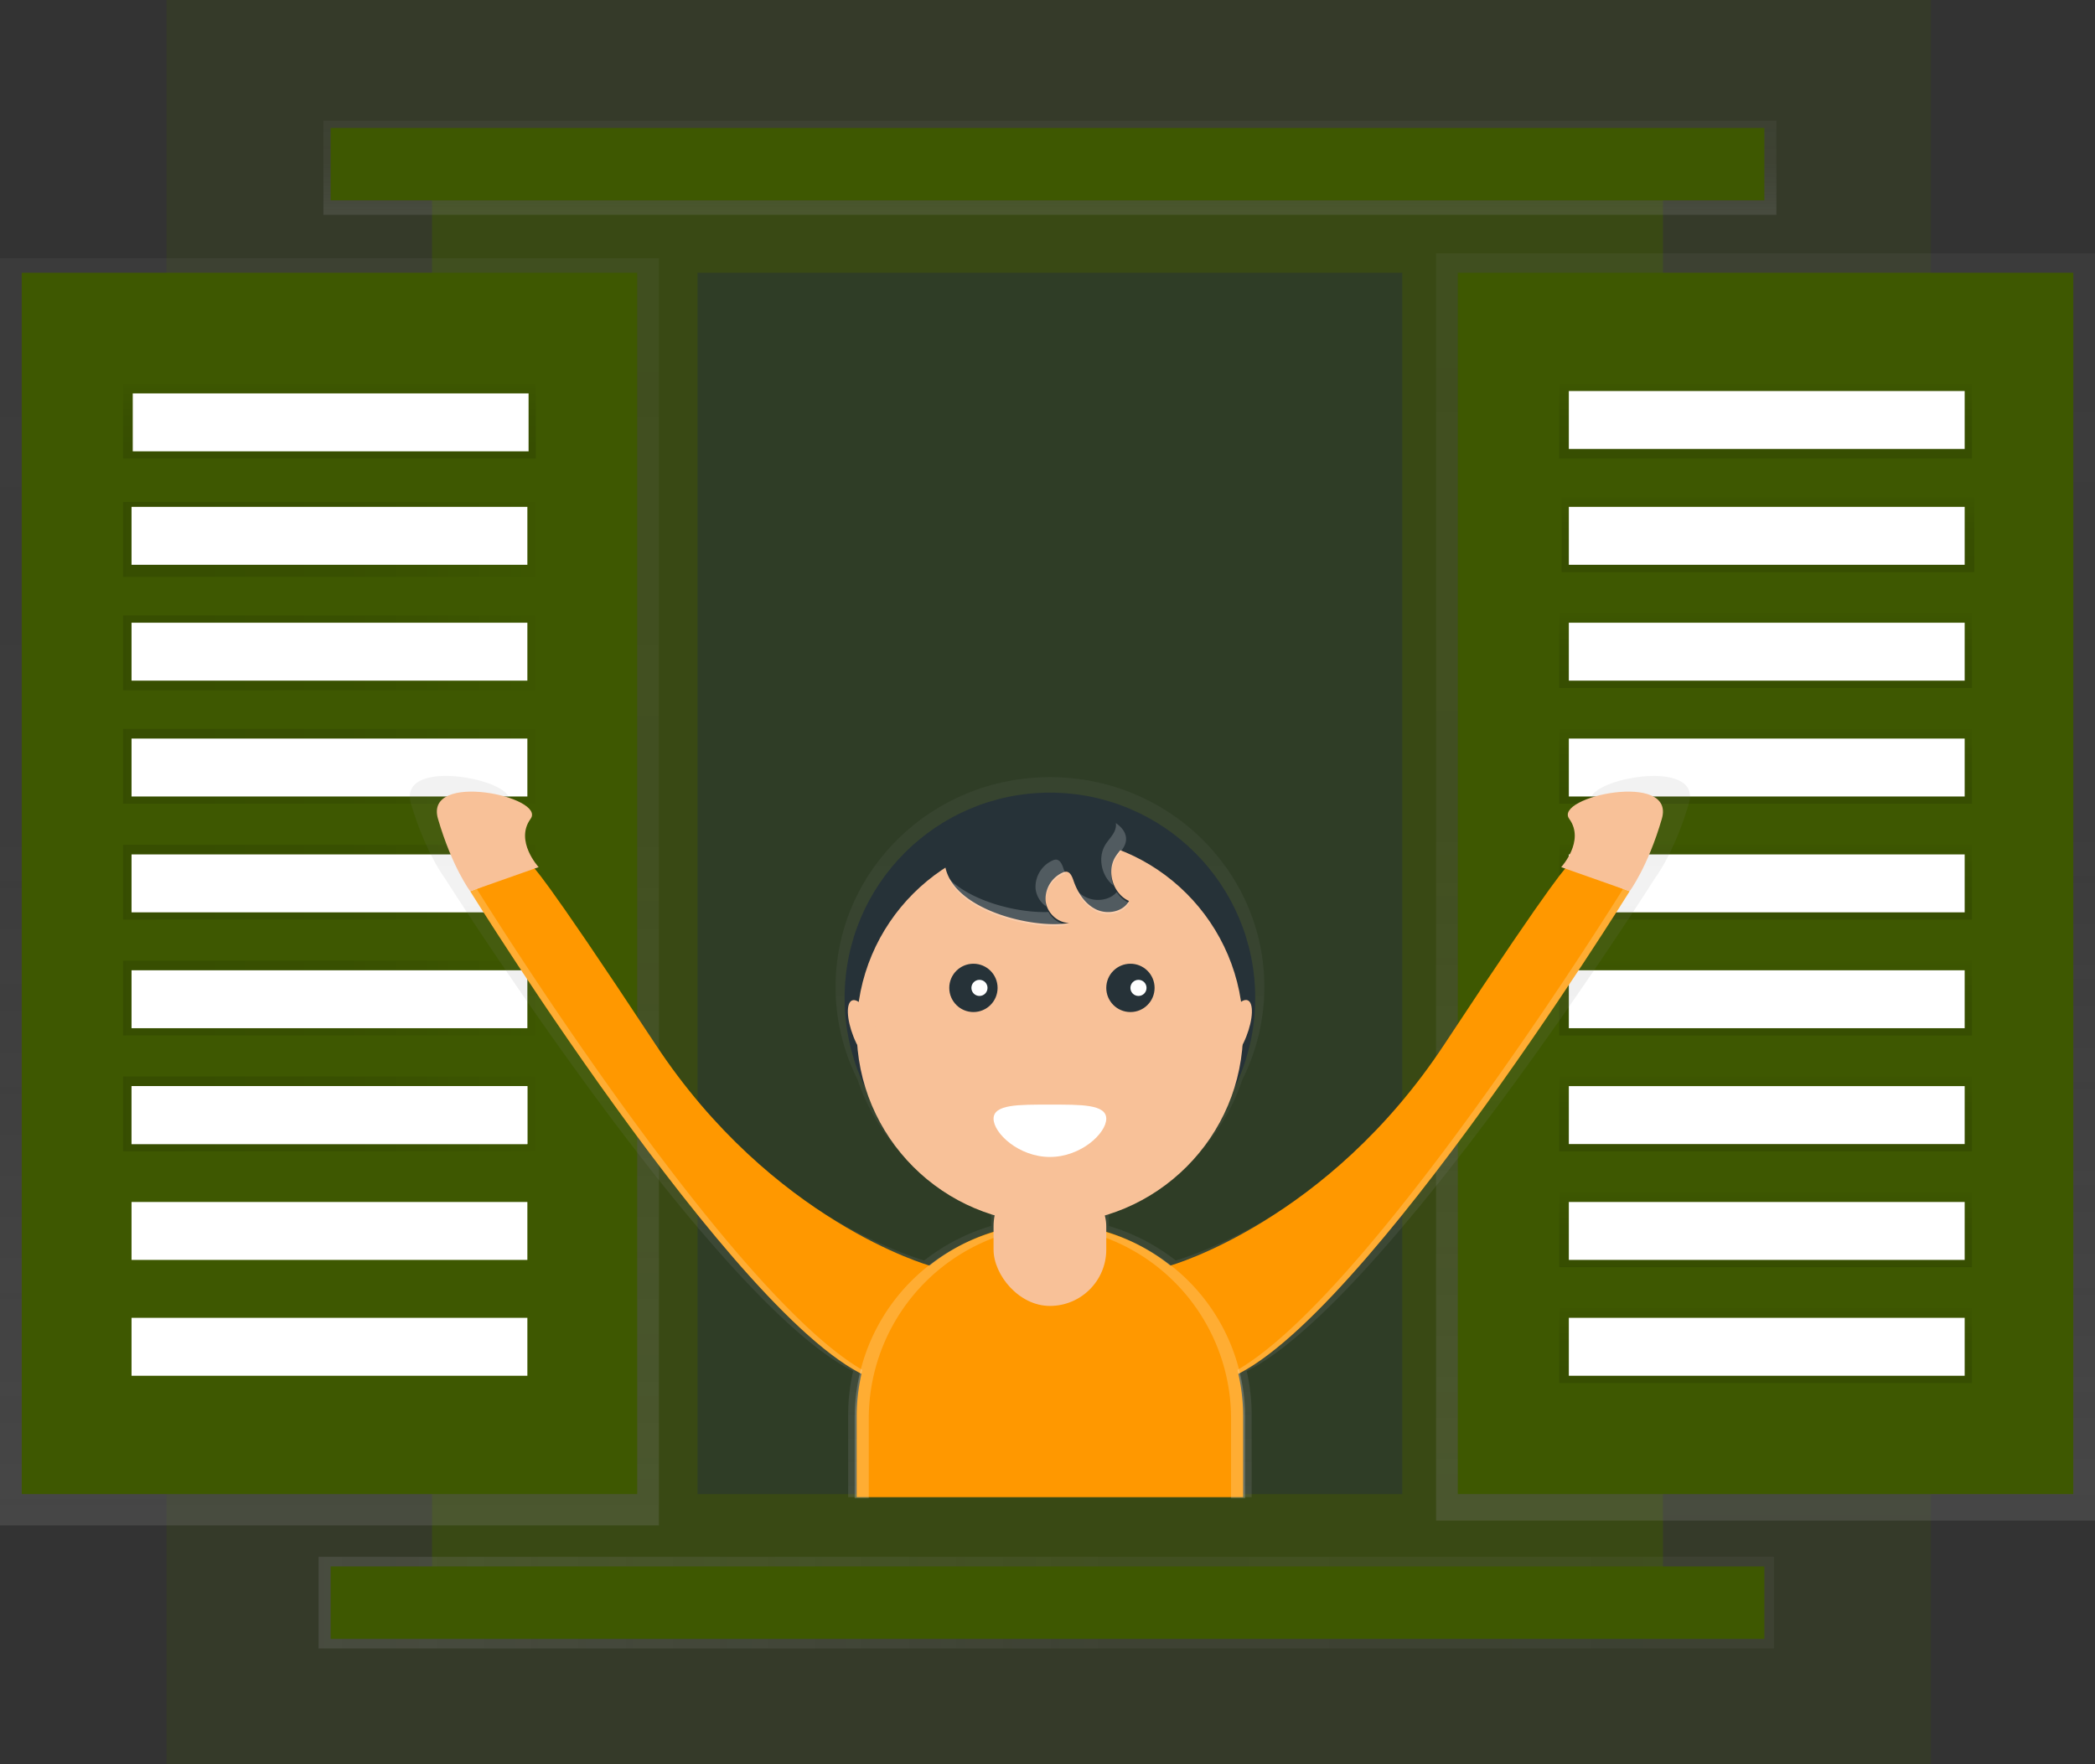 <svg id="fd1e300e-6133-4b79-9025-3394cccdd89f" data-name="Layer 1" xmlns="http://www.w3.org/2000/svg" xmlns:xlink="http://www.w3.org/1999/xlink" width="868" height="731" viewBox="0 0 868 731"><rect x="0" y="0" width="868" height="731" fill="#333333" stroke="none"/><defs><linearGradient id="06147ff9-8cd2-48ac-a1c1-caecd7b6d6a5" x1="731.5" y1="630" x2="731.5" y2="105" gradientUnits="userSpaceOnUse"><stop offset="0" stop-color="gray" stop-opacity="0.25"></stop><stop offset="0.54" stop-color="gray" stop-opacity="0.12"></stop><stop offset="1" stop-color="gray" stop-opacity="0.1"></stop></linearGradient><linearGradient id="a49b107c-cf66-4ec6-8282-86ab0caa351c" x1="136.5" y1="632" x2="136.5" y2="107" xlink:href="#06147ff9-8cd2-48ac-a1c1-caecd7b6d6a5"></linearGradient><linearGradient id="1f9811ff-c8f4-40a6-be63-e60ca0341cbe" x1="136.5" y1="190" x2="136.5" y2="159" gradientUnits="userSpaceOnUse"><stop offset="0" stop-opacity="0.12"></stop><stop offset="0.55" stop-opacity="0.09"></stop><stop offset="1" stop-opacity="0.02"></stop></linearGradient><linearGradient id="b9a200bd-353c-4381-b6e1-073e5213fd80" x1="732.5" y1="237" x2="732.5" y2="206" xlink:href="#1f9811ff-c8f4-40a6-be63-e60ca0341cbe"></linearGradient><linearGradient id="bd740118-0fc8-46fe-baa7-1287731d1ce1" x1="731.5" y1="285" x2="731.5" y2="254" xlink:href="#1f9811ff-c8f4-40a6-be63-e60ca0341cbe"></linearGradient><linearGradient id="be3dcc85-6798-4804-ad40-40dd5e1bf54d" x1="731.5" y1="333" x2="731.5" y2="302" xlink:href="#1f9811ff-c8f4-40a6-be63-e60ca0341cbe"></linearGradient><linearGradient id="7951aed1-d6b7-43ca-8fc6-4bf3d931fa96" x1="731.5" y1="381" x2="731.5" y2="350" xlink:href="#1f9811ff-c8f4-40a6-be63-e60ca0341cbe"></linearGradient><linearGradient id="f7ec873f-c4fc-49e9-9fd3-dd83f2d4e56d" x1="731.5" y1="429" x2="731.5" y2="398" xlink:href="#1f9811ff-c8f4-40a6-be63-e60ca0341cbe"></linearGradient><linearGradient id="ccdfa92b-51d8-4ad9-a821-9e1bef0af2d7" x1="731.5" y1="477" x2="731.5" y2="446" xlink:href="#1f9811ff-c8f4-40a6-be63-e60ca0341cbe"></linearGradient><linearGradient id="073d1fbf-61de-45f9-b512-c4899ce091e5" x1="731.5" y1="525" x2="731.5" y2="494" xlink:href="#1f9811ff-c8f4-40a6-be63-e60ca0341cbe"></linearGradient><linearGradient id="24835175-14ba-470d-95d2-6a8277fcc694" x1="731.5" y1="573" x2="731.5" y2="542" xlink:href="#1f9811ff-c8f4-40a6-be63-e60ca0341cbe"></linearGradient><linearGradient id="5ff08f58-18b8-40ea-89dd-f61e941fbca5" x1="731.5" x2="731.5" xlink:href="#1f9811ff-c8f4-40a6-be63-e60ca0341cbe"></linearGradient><linearGradient id="35037972-f4cb-4e52-85d9-6feea861c78a" x1="51" y1="223.5" x2="222" y2="223.5" xlink:href="#1f9811ff-c8f4-40a6-be63-e60ca0341cbe"></linearGradient><linearGradient id="c11cf938-6a5f-4793-b594-126852022070" x1="51" y1="270.5" x2="222" y2="270.5" xlink:href="#1f9811ff-c8f4-40a6-be63-e60ca0341cbe"></linearGradient><linearGradient id="68e8be81-276e-4a4c-a07a-ad0995a3c0be" x1="51" y1="317.5" x2="222" y2="317.5" xlink:href="#1f9811ff-c8f4-40a6-be63-e60ca0341cbe"></linearGradient><linearGradient id="0822cc54-0c46-479a-a5ec-03e9a82962c7" x1="51" y1="365.5" x2="222" y2="365.5" xlink:href="#1f9811ff-c8f4-40a6-be63-e60ca0341cbe"></linearGradient><linearGradient id="7019b20f-90f6-479e-a238-57a05bc6be32" x1="51" y1="413.5" x2="222" y2="413.5" xlink:href="#1f9811ff-c8f4-40a6-be63-e60ca0341cbe"></linearGradient><linearGradient id="d42fcc48-79e2-414c-a733-2be802693088" x1="51" y1="461.5" x2="222" y2="461.5" xlink:href="#1f9811ff-c8f4-40a6-be63-e60ca0341cbe"></linearGradient><linearGradient id="0c4558fc-2870-4523-bb15-f13635f1ebad" x1="132" y1="664" x2="735" y2="664" xlink:href="#06147ff9-8cd2-48ac-a1c1-caecd7b6d6a5"></linearGradient><linearGradient id="5f8c78d2-e119-41dc-88f5-5bfd3b7b4286" x1="435" y1="89" x2="435" y2="50" xlink:href="#06147ff9-8cd2-48ac-a1c1-caecd7b6d6a5"></linearGradient><linearGradient id="0b3309b2-8c80-4e02-ba09-43858a03760e" x1="601" y1="704.8" x2="601" y2="406" xlink:href="#06147ff9-8cd2-48ac-a1c1-caecd7b6d6a5"></linearGradient></defs><title>welcome</title><rect x="69" width="731" height="731" fill="#3e5801" opacity="0.2"></rect><rect x="179" y="68.25" width="510" height="595.5" fill="#3e5801" opacity="0.5"></rect><rect x="595" y="105" width="273" height="525" fill="url('#06147ff9-8cd2-48ac-a1c1-caecd7b6d6a5')"></rect><rect y="107" width="273" height="525" fill="url('#a49b107c-cf66-4ec6-8282-86ab0caa351c')"></rect><rect x="604" y="113" width="255" height="506" fill="#3e5801"></rect><rect x="175" y="197.5" width="255" height="506" transform="translate(439 816.5) rotate(-180)" fill="#3e5801"></rect><rect x="51" y="159" width="171" height="31" fill="url('#1f9811ff-c8f4-40a6-be63-e60ca0341cbe')"></rect><rect x="647" y="206" width="171" height="31" fill="url('#b9a200bd-353c-4381-b6e1-073e5213fd80')"></rect><rect x="646" y="254" width="171" height="31" fill="url('#bd740118-0fc8-46fe-baa7-1287731d1ce1')"></rect><rect x="646" y="302" width="171" height="31" fill="url('#be3dcc85-6798-4804-ad40-40dd5e1bf54d')"></rect><rect x="646" y="350" width="171" height="31" fill="url('#7951aed1-d6b7-43ca-8fc6-4bf3d931fa96')"></rect><rect x="646" y="398" width="171" height="31" fill="url('#f7ec873f-c4fc-49e9-9fd3-dd83f2d4e56d')"></rect><rect x="646" y="446" width="171" height="31" fill="url('#ccdfa92b-51d8-4ad9-a821-9e1bef0af2d7')"></rect><rect x="646" y="494" width="171" height="31" fill="url('#073d1fbf-61de-45f9-b512-c4899ce091e5')"></rect><rect x="646" y="542" width="171" height="31" fill="url('#24835175-14ba-470d-95d2-6a8277fcc694')"></rect><rect x="646" y="159" width="171" height="31" fill="url('#5ff08f58-18b8-40ea-89dd-f61e941fbca5')"></rect><rect x="51" y="208" width="171" height="31" fill="url('#35037972-f4cb-4e52-85d9-6feea861c78a')"></rect><rect x="51" y="255" width="171" height="31" fill="url('#c11cf938-6a5f-4793-b594-126852022070')"></rect><rect x="51" y="302" width="171" height="31" fill="url('#68e8be81-276e-4a4c-a07a-ad0995a3c0be')"></rect><rect x="51" y="350" width="171" height="31" fill="url('#0822cc54-0c46-479a-a5ec-03e9a82962c7')"></rect><rect x="51" y="398" width="171" height="31" fill="url('#7019b20f-90f6-479e-a238-57a05bc6be32')"></rect><rect x="55" y="163" width="164" height="24" fill="#fff"></rect><rect x="54.5" y="210" width="164" height="24" fill="#fff"></rect><rect x="54.5" y="258" width="164" height="24" fill="#fff"></rect><rect x="54.5" y="306" width="164" height="24" fill="#fff"></rect><rect x="54.5" y="354" width="164" height="24" fill="#fff"></rect><rect x="54.5" y="402" width="164" height="24" fill="#fff"></rect><rect x="51" y="446" width="171" height="31" fill="url('#d42fcc48-79e2-414c-a733-2be802693088')"></rect><rect x="54.5" y="450" width="164" height="24" fill="#fff"></rect><rect x="54.5" y="450" width="164" height="24" fill="#fff"></rect><rect x="54.5" y="498" width="164" height="24" fill="#fff"></rect><rect x="54.5" y="546" width="164" height="24" fill="#fff"></rect><rect x="650" y="162" width="164" height="24" fill="#fff"></rect><rect x="650" y="210" width="164" height="24" fill="#fff"></rect><rect x="650" y="258" width="164" height="24" fill="#fff"></rect><rect x="650" y="306" width="164" height="24" fill="#fff"></rect><rect x="650" y="354" width="164" height="24" fill="#fff"></rect><rect x="650" y="402" width="164" height="24" fill="#fff"></rect><rect x="650" y="450" width="164" height="24" fill="#fff"></rect><rect x="650" y="498" width="164" height="24" fill="#fff"></rect><rect x="650" y="546" width="164" height="24" fill="#fff"></rect><rect x="132" y="645" width="603" height="38" fill="url('#0c4558fc-2870-4523-bb15-f13635f1ebad')"></rect><rect x="137" y="649" width="594" height="30" fill="#3e5801"></rect><rect x="134" y="50" width="602" height="39" fill="url('#5f8c78d2-e119-41dc-88f5-5bfd3b7b4286')"></rect><rect x="137" y="53" width="594" height="30" fill="#3e5801"></rect><rect x="289" y="113" width="292" height="506" fill="#263238" opacity="0.5"></rect><path d="M825.66,417.55c7,9.38-3.48,20.46-3.48,20.46l1.76.61c-2.59,2.87-12.82,15.82-52.26,74.4-50.5,75-118.55,93.71-118.55,93.71h0a84,84,0,0,0-27.73-14.31v-7.08a83,83,0,0,0,55.3-53.48,85.08,85.08,0,0,0,9.14-38.44c0-48-39.77-86.94-88.82-86.94s-88.82,38.93-88.82,86.94a85.08,85.08,0,0,0,9.14,38.44,83,83,0,0,0,55.3,53.48v7.08a84,84,0,0,0-27.73,14.31h0S480.83,588,430.33,513c-39.44-58.58-49.67-71.54-52.26-74.4l1.76-.61s-10.45-11.08-3.48-20.46-46.15-20.46-40.06,0,13.93,30.69,13.93,30.69S461.42,623.6,519.47,652.58a80.43,80.43,0,0,0-2.06,18.12V704.8H684.59V670.7a80.43,80.43,0,0,0-2.06-18.12c58-29,169.25-204.35,169.25-204.35s7.84-10.23,13.93-30.69S818.69,408.17,825.66,417.55Z" transform="translate(-166 -84.5)" fill="url('#0b3309b2-8c80-4e02-ba09-43858a03760e')"></path><circle cx="435" cy="413.47" r="85.06" fill="#263238"></circle><circle cx="435" cy="426.82" r="80.06" fill="#f8c198"></circle><circle cx="403.31" cy="409.3" r="10.01" fill="#263238"></circle><circle cx="468.36" cy="409.3" r="10.01" fill="#263238"></circle><path d="M624.35,548c0,6-10.45,15.85-23.35,15.85S577.65,554,577.65,548s10.45-5.84,23.35-5.84S624.35,542,624.35,548Z" transform="translate(-166 -84.5)" fill="#fff"></path><circle cx="405.81" cy="409.3" r="3.34" fill="#fff"></circle><circle cx="471.69" cy="409.3" r="3.34" fill="#fff"></circle><path d="M609,466.88c-4.88,0-9.26-4.24-9.78-9.09a12,12,0,0,1,7-11.75,3.42,3.42,0,0,1,1.47-.38c1.68,0,2.51,2,3.05,3.59,1.68,4.92,4.66,9.72,9.34,12s11.22,1.11,13.69-3.47c-6.62-2.95-9.45-12.21-5.6-18.35,1.49-2.37,3.81-4.38,4.28-7.14.86-5-4.62-8.64-9.47-10.14-14-4.33-62.8-4.81-65.49,16.08C554.67,460.27,593.63,469.8,609,466.88Z" transform="translate(-166 -84.5)" fill="#263238"></path><ellipse cx="524.27" cy="512.15" rx="5" ry="14.18" transform="translate(-317.38 143.66) rotate(-21.53)" fill="#f8c198"></ellipse><ellipse cx="677.73" cy="512.15" rx="14.18" ry="5" transform="translate(-213.42 870.11) rotate(-68.47)" fill="#f8c198"></ellipse><path d="M650.91,608.84s65.17-18.3,113.54-91.69,50.87-73.59,50.87-73.59l25.85,10.21S721.09,647.25,669.39,657.26,650.91,608.84,650.91,608.84Z" transform="translate(-166 -84.5)" fill="#ff9800"></path><path d="M812.83,443.77s10-10.84,3.34-20,44.2-20,38.36,0-13.34,30-13.34,30Z" transform="translate(-166 -84.5)" fill="#f8c198"></path><path d="M551.09,608.84s-65.17-18.3-113.54-91.69-50.87-73.59-50.87-73.59l-25.85,10.21s120.09,193.48,171.8,203.49S551.09,608.84,551.09,608.84Z" transform="translate(-166 -84.5)" fill="#ff9800"></path><path d="M389.17,443.77s-10-10.84-3.34-20-44.2-20-38.36,0,13.34,30,13.34,30Z" transform="translate(-166 -84.5)" fill="#f8c198"></path><g opacity="0.2"><path d="M628.29,427.27c-.48,2.76-2.8,4.76-4.28,7.14-3.37,5.38-1.62,13.16,3.32,17a12.79,12.79,0,0,1,.85-11.14c1.49-2.37,3.81-4.38,4.28-7.14.54-3.13-1.41-5.73-4.13-7.6A6,6,0,0,1,628.29,427.27Z" transform="translate(-166 -84.5)" fill="#fff"></path><path d="M607.46,446.51c-.32-.75-.62-1.51-.88-2.27-.54-1.59-1.37-3.54-3.05-3.59a3.42,3.42,0,0,0-1.47.38,12,12,0,0,0-7,11.75,10.53,10.53,0,0,0,4.47,7.35,9.4,9.4,0,0,1-.3-1.51,12,12,0,0,1,7-11.75A3.87,3.87,0,0,1,607.46,446.51Z" transform="translate(-166 -84.5)" fill="#fff"></path><path d="M600.41,462.35c-12.16.51-31.78-4.13-41.45-14,7.22,15.36,37.05,21.79,50,19.32A10.08,10.08,0,0,1,600.41,462.35Z" transform="translate(-166 -84.5)" fill="#fff"></path><path d="M628.68,454.11c-2.92,3.43-8.58,4.15-12.75,2.12a14.54,14.54,0,0,1-3.7-2.61,17.84,17.84,0,0,0,7.87,8.44c4.68,2.27,11.22,1.11,13.69-3.47A11.88,11.88,0,0,1,628.68,454.11Z" transform="translate(-166 -84.5)" fill="#fff"></path></g><path d="M837.85,453.77S717.76,647.25,666,657.26a60.33,60.33,0,0,1-9.07,1.11,53.05,53.05,0,0,0,12.41-1.11c51.71-10,171.8-203.49,171.8-203.49l-2.68-.95C838.09,453.45,837.85,453.77,837.85,453.77Z" transform="translate(-166 -84.5)" fill="#fff" opacity="0.2"></path><path d="M364.15,453.77S484.24,647.25,536,657.26a60.33,60.33,0,0,0,9.07,1.11,53.05,53.05,0,0,1-12.41-1.11c-51.71-10-171.8-203.49-171.8-203.49l2.68-.95C363.91,453.45,364.15,453.77,364.15,453.77Z" transform="translate(-166 -84.5)" fill="#fff" opacity="0.2"></path><path d="M435,506.88h0a80.06,80.06,0,0,1,80.06,80.06V620.3a0,0,0,0,1,0,0H354.94a0,0,0,0,1,0,0V586.94A80.06,80.06,0,0,1,435,506.88Z" fill="#ff9800"></path><path d="M601.83,591.8h0a80.93,80.93,0,0,0-8.72.47c1,0,1.91-.06,2.88-.06h0a80.06,80.06,0,0,1,80.06,80.06v32.94h5.84V671.86A80.06,80.06,0,0,0,601.83,591.8Z" transform="translate(-166 -84.5)" fill="#fff" opacity="0.2"></path><path d="M600.17,591.8h0a80.93,80.93,0,0,1,8.72.47c-1,0-1.91-.06-2.88-.06h0a80.06,80.06,0,0,0-80.06,80.06v32.94h-5.84V671.86A80.06,80.06,0,0,1,600.17,591.8Z" transform="translate(-166 -84.5)" fill="#fff" opacity="0.2"></path><rect x="411.65" y="484.78" width="46.7" height="56.29" rx="23.35" ry="23.35" fill="#f8c198"></rect></svg>